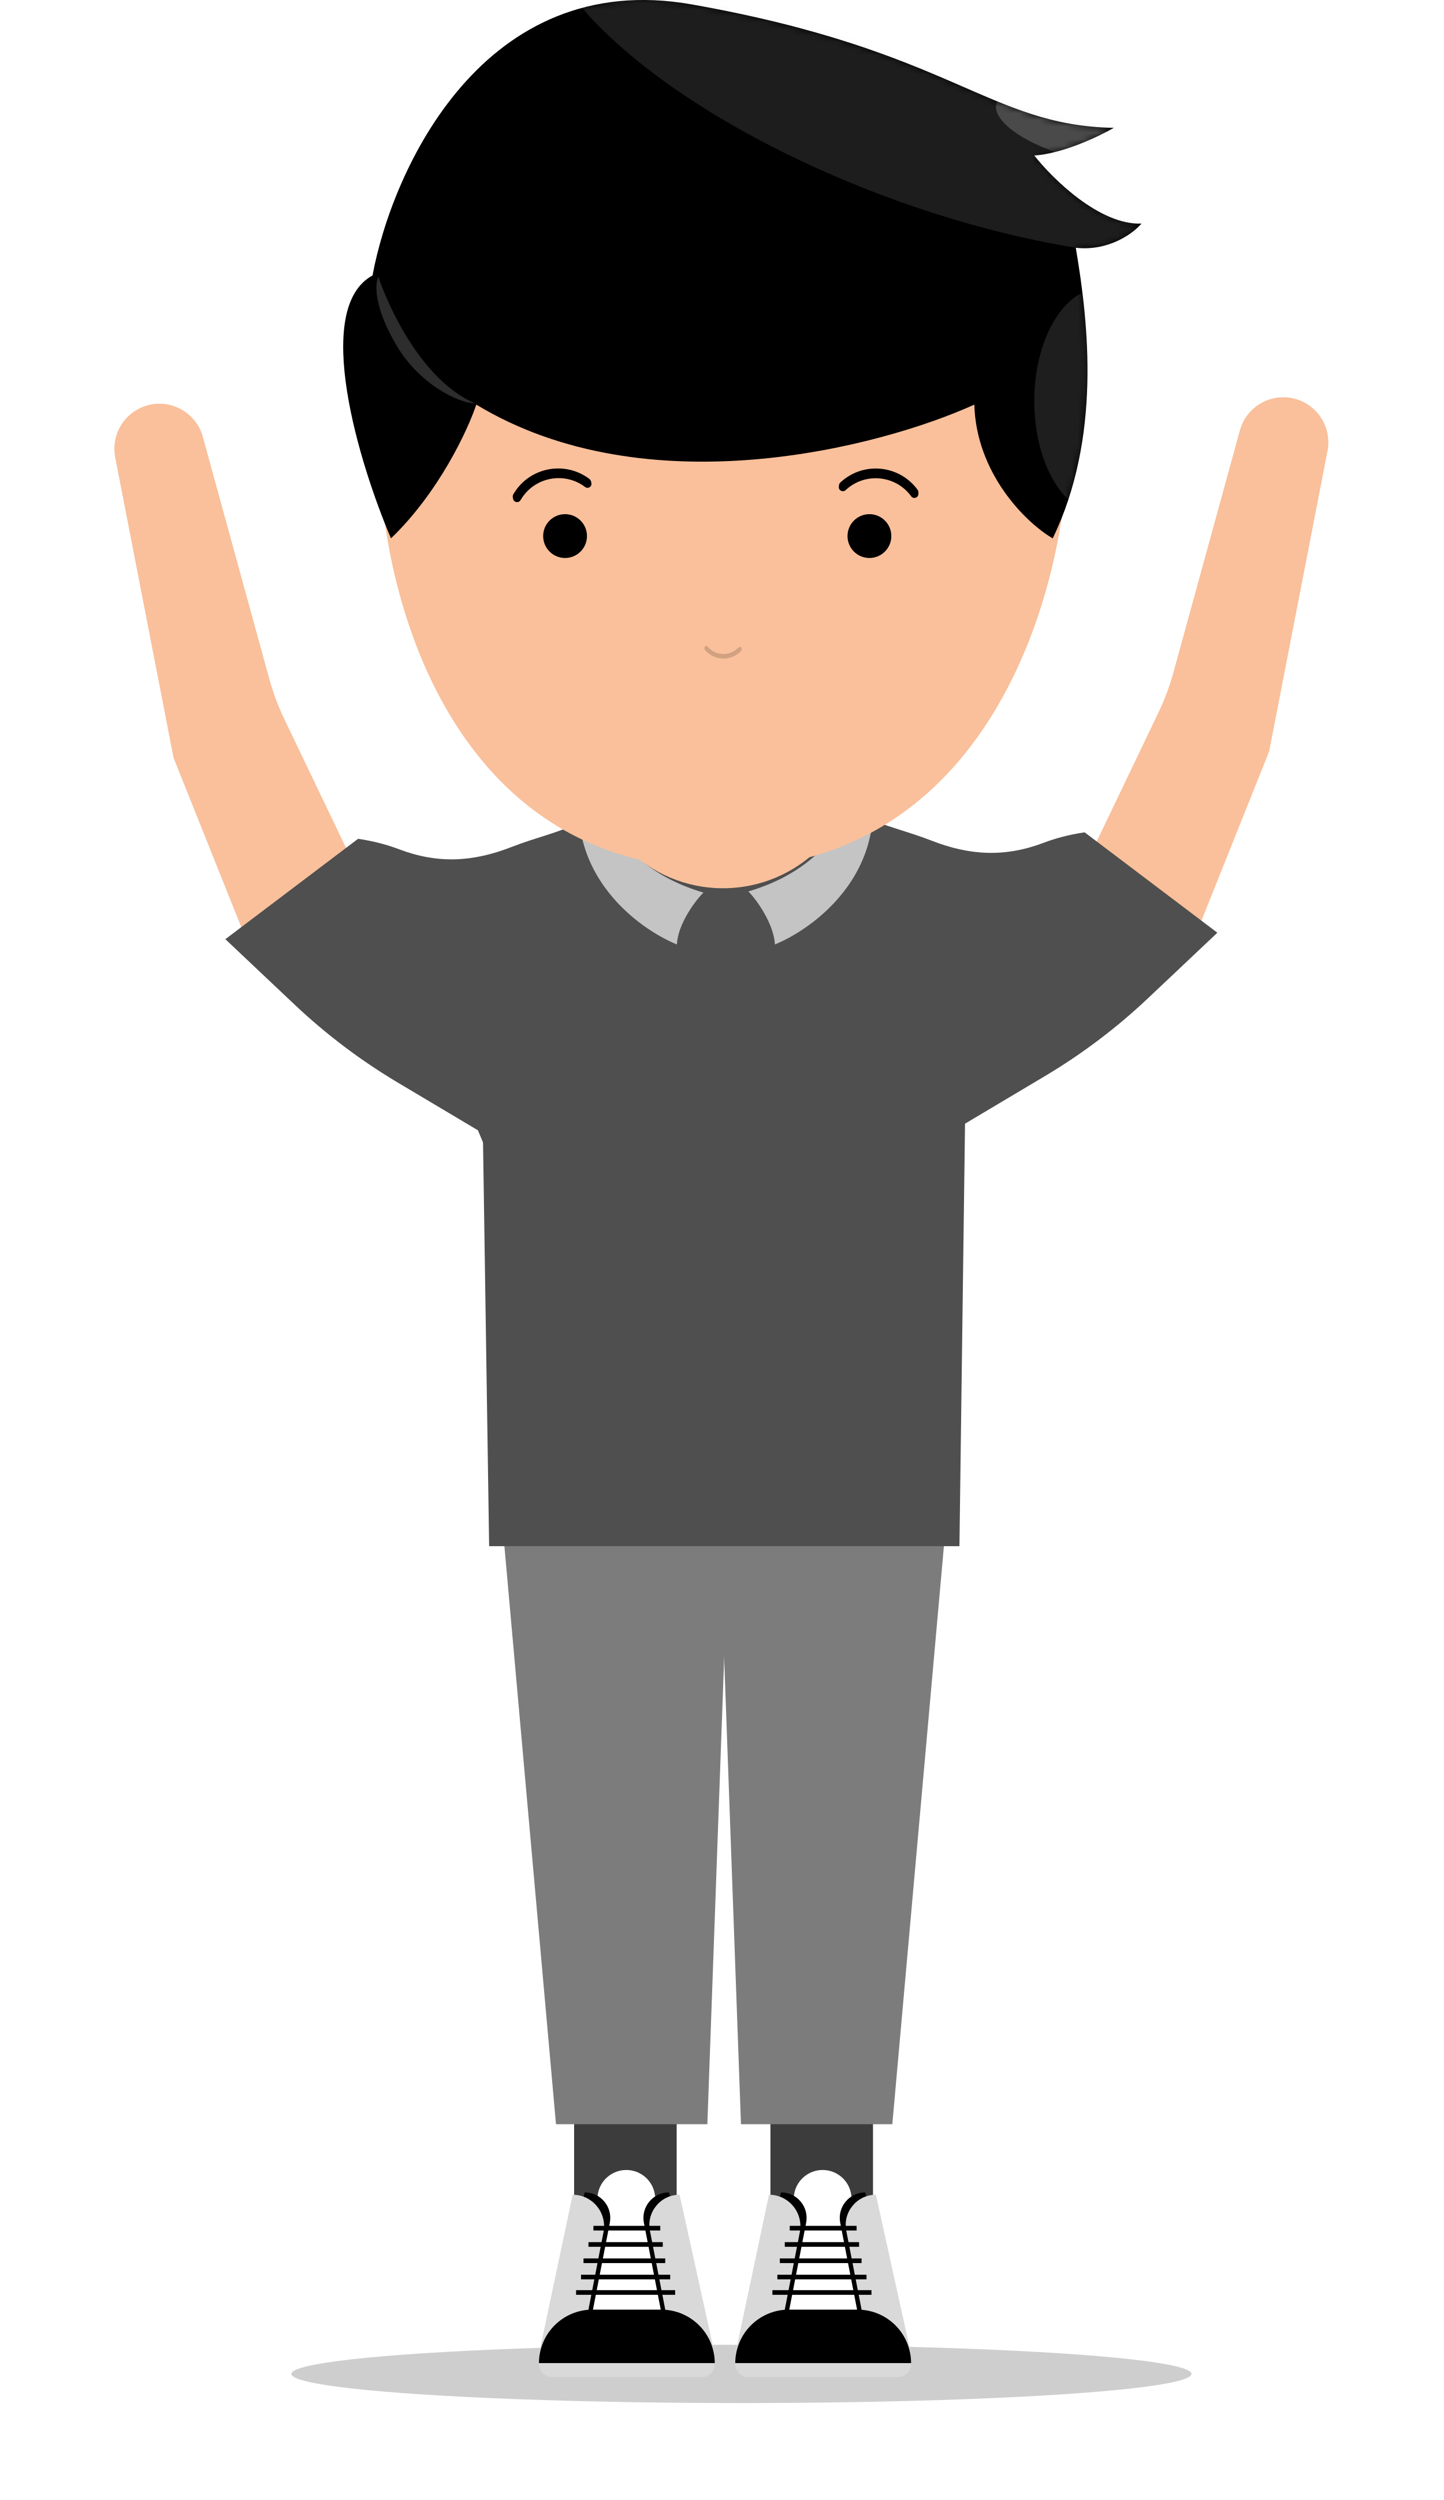 <svg width="223" height="386" viewBox="0 0 223 386" fill="none" xmlns="http://www.w3.org/2000/svg">
<g filter="url(#filter0_f_1306_4608)">
<ellipse cx="114.5" cy="366.5" rx="69.5" ry="4.5" fill="#3C3C3C" fill-opacity="0.25"/>
</g>
<rect x="88.661" y="305.909" width="15.838" height="35.936" fill="#3C3C3C"/>
<path d="M92.312 338.822C92.637 336.636 94.513 335.018 96.723 335.018C98.922 335.018 100.792 336.62 101.13 338.793L104.952 363.407H88.661L92.312 338.822Z" fill="white"/>
<path d="M103.307 363.095L99.438 343.171C98.966 340.739 100.829 338.479 103.307 338.479L109.617 363.095H103.307Z" fill="black"/>
<path d="M104.072 363.455L100.37 344.395C99.811 341.514 102.017 338.839 104.952 338.839L110.382 363.455H104.072Z" fill="#D9D9D9"/>
<path d="M90.305 363.095L94.174 343.171C94.646 340.739 92.783 338.479 90.305 338.479L83.995 363.095H90.305Z" fill="black"/>
<path d="M89.541 363.455L93.199 344.617C93.78 341.621 91.486 338.839 88.434 338.839L83.231 363.455H89.541Z" fill="#D9D9D9"/>
<rect x="91.643" y="343.642" width="10.325" height="0.719" fill="#010101"/>
<rect x="90.878" y="346.158" width="11.473" height="0.719" fill="#010101"/>
<rect x="90.113" y="348.673" width="12.62" height="0.719" fill="#010101"/>
<rect x="89.731" y="351.188" width="13.767" height="0.719" fill="#010101"/>
<rect x="88.966" y="353.571" width="15.297" height="0.719" fill="#010101"/>
<path d="M83.231 364.844C83.231 360.28 86.931 356.579 91.496 356.579H102.117C106.682 356.579 110.382 360.28 110.382 364.844H83.231Z" fill="black"/>
<path d="M83.231 364.844H110.382V365C110.382 366.105 109.487 367 108.382 367H85.231C84.126 367 83.231 366.105 83.231 365V364.844Z" fill="#D9D9D9"/>
<rect x="118.98" y="305.909" width="15.838" height="35.936" fill="#3C3C3C"/>
<path d="M122.631 338.822C122.956 336.636 124.833 335.018 127.042 335.018C129.241 335.018 131.112 336.62 131.449 338.793L135.271 363.407H118.98L122.631 338.822Z" fill="white"/>
<path d="M133.626 363.095L129.757 343.171C129.285 340.739 131.148 338.479 133.626 338.479L139.936 363.095H133.626Z" fill="black"/>
<path d="M134.391 363.455L130.69 344.395C130.13 341.514 132.337 338.839 135.271 338.839L140.701 363.455H134.391Z" fill="#D9D9D9"/>
<path d="M120.624 363.095L124.493 343.171C124.965 340.739 123.102 338.479 120.624 338.479L114.314 363.095H120.624Z" fill="black"/>
<path d="M119.86 363.455L123.518 344.617C124.1 341.621 121.805 338.839 118.754 338.839L113.55 363.455H119.86Z" fill="#D9D9D9"/>
<rect x="121.963" y="343.642" width="10.325" height="0.719" fill="#010101"/>
<rect x="121.197" y="346.158" width="11.473" height="0.719" fill="#010101"/>
<rect x="120.433" y="348.673" width="12.62" height="0.719" fill="#010101"/>
<rect x="120.05" y="351.188" width="13.767" height="0.719" fill="#010101"/>
<rect x="119.286" y="353.571" width="15.297" height="0.719" fill="#010101"/>
<path d="M113.549 364.844C113.549 360.28 117.25 356.579 121.815 356.579H132.436C137.001 356.579 140.701 360.28 140.701 364.844H113.549Z" fill="black"/>
<path d="M113.549 364.844H140.701V365C140.701 366.105 139.806 367 138.701 367H115.549C114.445 367 113.549 366.105 113.549 365V364.844Z" fill="#D9D9D9"/>
<path d="M75.691 214.007H113.349L109.237 327.954H85.863L75.691 214.007Z" fill="#7C7C7C"/>
<path d="M147.976 214.007H110.318L114.43 327.954H137.804L147.976 214.007Z" fill="#7C7C7C"/>
<path d="M167.627 133.531L185 143.5L196 116L205.013 69.615C205.593 66.633 204.17 63.619 201.498 62.172C197.561 60.039 192.663 62.128 191.477 66.446L181.221 103.789C180.635 105.924 179.859 108.001 178.903 109.997L167.627 133.531Z" fill="#F9C09B"/>
<path d="M133.461 126.029C143.572 133.994 146.272 171.056 143.744 185.989L149 173.5L161.367 166.139C167.105 162.723 172.45 158.686 177.304 154.101L188 144L167.5 128.5C164.967 128.88 162.918 129.452 161.229 130.095C155.254 132.37 149.847 132.112 143.888 129.794C139.917 128.248 136.432 127.537 133.461 126.029Z" fill="#4E4F4E"/>
<path d="M74.303 157.059C73.987 136.141 90.856 119.015 111.776 119.015C132.668 119.015 149.526 136.098 149.25 156.988L148.168 238.709H75.538L74.303 157.059Z" fill="#4E4F4E"/>
<path d="M108.63 137.805C93.674 133.389 90.766 121.187 91.182 115.549C84.63 132.641 97.354 142.849 104.535 145.816C104.677 142.683 107.324 139.11 108.63 137.805Z" fill="#C4C4C4"/>
<path d="M115.573 137.627C130.528 133.211 133.436 121.187 133.021 115.549C139.573 132.641 126.849 142.849 119.668 145.816C119.525 142.683 116.878 138.932 115.573 137.627Z" fill="#C4C4C4"/>
<path d="M55.176 134.531L37.803 144.5L26.803 117L17.789 70.615C17.21 67.633 18.633 64.619 21.305 63.172C25.242 61.039 30.14 63.128 31.326 67.446L41.582 104.789C42.168 106.924 42.944 109.001 43.9 110.997L55.176 134.531Z" fill="#F9C09B"/>
<path d="M89.342 127.029C79.231 134.994 76.531 172.056 79.059 186.989L73.803 174.5L61.436 167.139C55.698 163.723 50.353 159.686 45.498 155.101L34.803 145L55.303 129.5C57.836 129.88 59.885 130.452 61.574 131.095C67.549 133.37 72.956 133.112 78.915 130.794C82.886 129.248 86.371 128.537 89.342 127.029Z" fill="#4E4F4E"/>
<g filter="url(#filter1_i_1306_4608)">
<path d="M132.664 117.125C132.664 128.728 123.258 138.134 111.655 138.134C100.052 138.134 90.646 128.728 90.646 117.125L90.646 108.579L132.664 108.579L132.664 117.125Z" fill="#F9C09B"/>
</g>
<g filter="url(#filter2_d_1306_4608)">
<path d="M111.121 130.123C69.388 130.123 58.717 87.274 58.598 65.85L111.121 31.309L164.889 65.85C164.355 87.274 152.854 130.123 111.121 130.123Z" fill="#F9C09B"/>
</g>
<path d="M60.379 83.119C67.785 75.997 72.248 66.383 73.554 62.466C99.904 78.419 135.809 69.113 150.468 62.466C150.753 73.006 158.302 80.626 162.575 83.119C170.053 67.629 168.154 50.122 166.136 38.252C171.263 38.822 175.038 35.997 176.284 34.514C169.875 34.798 162.575 27.629 159.726 24.009C164.142 23.724 169.756 21.042 172.011 19.736C152.605 19.38 147.085 7.807 106.848 0.685C74.658 -5.012 60.557 26.205 57.53 42.525C48.13 47.653 55.512 71.724 60.379 83.119Z" fill="black"/>
<path d="M73.376 62.288C65.115 58.728 59.963 47.333 58.42 42.704C57.886 43.772 57.708 47.404 61.269 53.386C64.83 59.369 70.824 62.229 73.376 62.288Z" fill="#C4C4C4" fill-opacity="0.23"/>
<circle cx="87.264" cy="82.763" r="3.383" fill="black"/>
<circle cx="134.266" cy="82.763" r="3.383" fill="black"/>
<mask id="mask0_1306_4608" style="mask-type:alpha" maskUnits="userSpaceOnUse" x="53" y="0" width="124" height="84">
<path d="M60.379 83.119C67.785 75.997 72.248 66.383 73.554 62.466C99.904 78.419 135.809 69.113 150.468 62.466C150.753 73.006 158.302 80.626 162.575 83.119C170.053 67.629 168.154 50.122 166.136 38.252C171.263 38.822 175.038 35.997 176.284 34.514C169.875 34.798 162.575 27.629 159.726 24.009C164.142 23.724 169.756 21.042 172.011 19.736C152.605 19.38 147.085 7.807 106.848 0.685C74.658 -5.012 60.557 26.205 57.53 42.525C48.13 47.653 55.512 71.724 60.379 83.119Z" fill="black"/>
</mask>
<g mask="url(#mask0_1306_4608)">
<ellipse cx="146.32" cy="5.968" rx="66.766" ry="26.172" transform="rotate(20.241 146.32 5.968)" fill="#C4C4C4" fill-opacity="0.15"/>
</g>
<mask id="mask1_1306_4608" style="mask-type:alpha" maskUnits="userSpaceOnUse" x="53" y="0" width="124" height="84">
<path d="M60.379 83.119C67.785 75.997 72.248 66.383 73.554 62.466C99.904 78.419 135.809 69.113 150.468 62.466C150.753 73.006 158.302 80.626 162.575 83.119C170.053 67.629 168.154 50.122 166.136 38.252C171.263 38.822 175.038 35.997 176.284 34.514C169.875 34.798 162.575 27.629 159.726 24.009C164.142 23.724 169.756 21.042 172.011 19.736C152.605 19.38 147.085 7.807 106.848 0.685C74.658 -5.012 60.557 26.205 57.53 42.525C48.13 47.653 55.512 71.724 60.379 83.119Z" fill="black"/>
</mask>
<g mask="url(#mask1_1306_4608)">
<ellipse cx="167.506" cy="19.46" rx="14.065" ry="5.163" transform="rotate(14.161 167.506 19.46)" fill="white" fill-opacity="0.2"/>
</g>
<mask id="mask2_1306_4608" style="mask-type:alpha" maskUnits="userSpaceOnUse" x="53" y="0" width="124" height="84">
<path d="M60.379 83.119C67.785 75.997 72.248 66.383 73.554 62.466C99.904 78.419 135.809 69.113 150.468 62.466C150.753 73.006 158.302 80.626 162.575 83.119C170.053 67.629 168.154 50.122 166.136 38.252C171.263 38.822 175.038 35.997 176.284 34.514C169.875 34.798 162.575 27.629 159.726 24.009C164.142 23.724 169.756 21.042 172.011 19.736C152.605 19.38 147.085 7.807 106.848 0.685C74.658 -5.012 60.557 26.205 57.53 42.525C48.13 47.653 55.512 71.724 60.379 83.119Z" fill="black"/>
</mask>
<g mask="url(#mask2_1306_4608)">
<ellipse cx="170.053" cy="61.932" rx="10.326" ry="17.448" fill="white" fill-opacity="0.12"/>
</g>
<path d="M79.195 76.803C79.16 76.628 79.192 76.446 79.285 76.293L79.37 76.153C81.833 72.117 87.248 71.094 91.021 73.944C91.156 74.046 91.25 74.195 91.284 74.362L91.328 74.582C91.438 75.132 90.81 75.527 90.362 75.188C87.159 72.769 82.568 73.642 80.477 77.069L80.384 77.222C80.088 77.707 79.35 77.577 79.238 77.019L79.195 76.803Z" fill="black"/>
<path d="M129.562 74.934C129.579 74.756 129.663 74.591 129.796 74.472L129.918 74.363C133.445 71.213 138.925 71.803 141.709 75.624C141.81 75.762 141.856 75.931 141.84 76.101L141.818 76.324C141.765 76.882 141.049 77.078 140.718 76.625C138.354 73.381 133.707 72.886 130.713 75.56L130.579 75.679C130.155 76.058 129.487 75.719 129.541 75.153L129.562 74.934Z" fill="black"/>
<path d="M114.529 100.288C114.527 100.372 114.493 100.451 114.434 100.51L114.381 100.565C112.833 102.134 110.266 102.021 108.858 100.326C108.808 100.265 108.781 100.187 108.784 100.108L108.787 100.003C108.796 99.742 109.123 99.63 109.29 99.831C110.485 101.27 112.662 101.363 113.976 100.031L114.034 99.972C114.221 99.783 114.541 99.921 114.533 100.186L114.529 100.288Z" fill="#D2A182"/>
<defs>
<filter id="filter0_f_1306_4608" x="30" y="347" width="169" height="39" filterUnits="userSpaceOnUse" color-interpolation-filters="sRGB">
<feFlood flood-opacity="0" result="BackgroundImageFix"/>
<feBlend mode="normal" in="SourceGraphic" in2="BackgroundImageFix" result="shape"/>
<feGaussianBlur stdDeviation="7.5" result="effect1_foregroundBlur_1306_4608"/>
</filter>
<filter id="filter1_i_1306_4608" x="90.645" y="107.579" width="42.018" height="30.555" filterUnits="userSpaceOnUse" color-interpolation-filters="sRGB">
<feFlood flood-opacity="0" result="BackgroundImageFix"/>
<feBlend mode="normal" in="SourceGraphic" in2="BackgroundImageFix" result="shape"/>
<feColorMatrix in="SourceAlpha" type="matrix" values="0 0 0 0 0 0 0 0 0 0 0 0 0 0 0 0 0 0 127 0" result="hardAlpha"/>
<feOffset dy="-1"/>
<feGaussianBlur stdDeviation="2"/>
<feComposite in2="hardAlpha" operator="arithmetic" k2="-1" k3="1"/>
<feColorMatrix type="matrix" values="0 0 0 0 0 0 0 0 0 0 0 0 0 0 0 0 0 0 0.25 0"/>
<feBlend mode="normal" in2="shape" result="effect1_innerShadow_1306_4608"/>
</filter>
<filter id="filter2_d_1306_4608" x="54.598" y="31.309" width="114.291" height="106.813" filterUnits="userSpaceOnUse" color-interpolation-filters="sRGB">
<feFlood flood-opacity="0" result="BackgroundImageFix"/>
<feColorMatrix in="SourceAlpha" type="matrix" values="0 0 0 0 0 0 0 0 0 0 0 0 0 0 0 0 0 0 127 0" result="hardAlpha"/>
<feOffset dy="4"/>
<feGaussianBlur stdDeviation="2"/>
<feComposite in2="hardAlpha" operator="out"/>
<feColorMatrix type="matrix" values="0 0 0 0 0 0 0 0 0 0 0 0 0 0 0 0 0 0 0.25 0"/>
<feBlend mode="normal" in2="BackgroundImageFix" result="effect1_dropShadow_1306_4608"/>
<feBlend mode="normal" in="SourceGraphic" in2="effect1_dropShadow_1306_4608" result="shape"/>
</filter>
</defs>
</svg>

